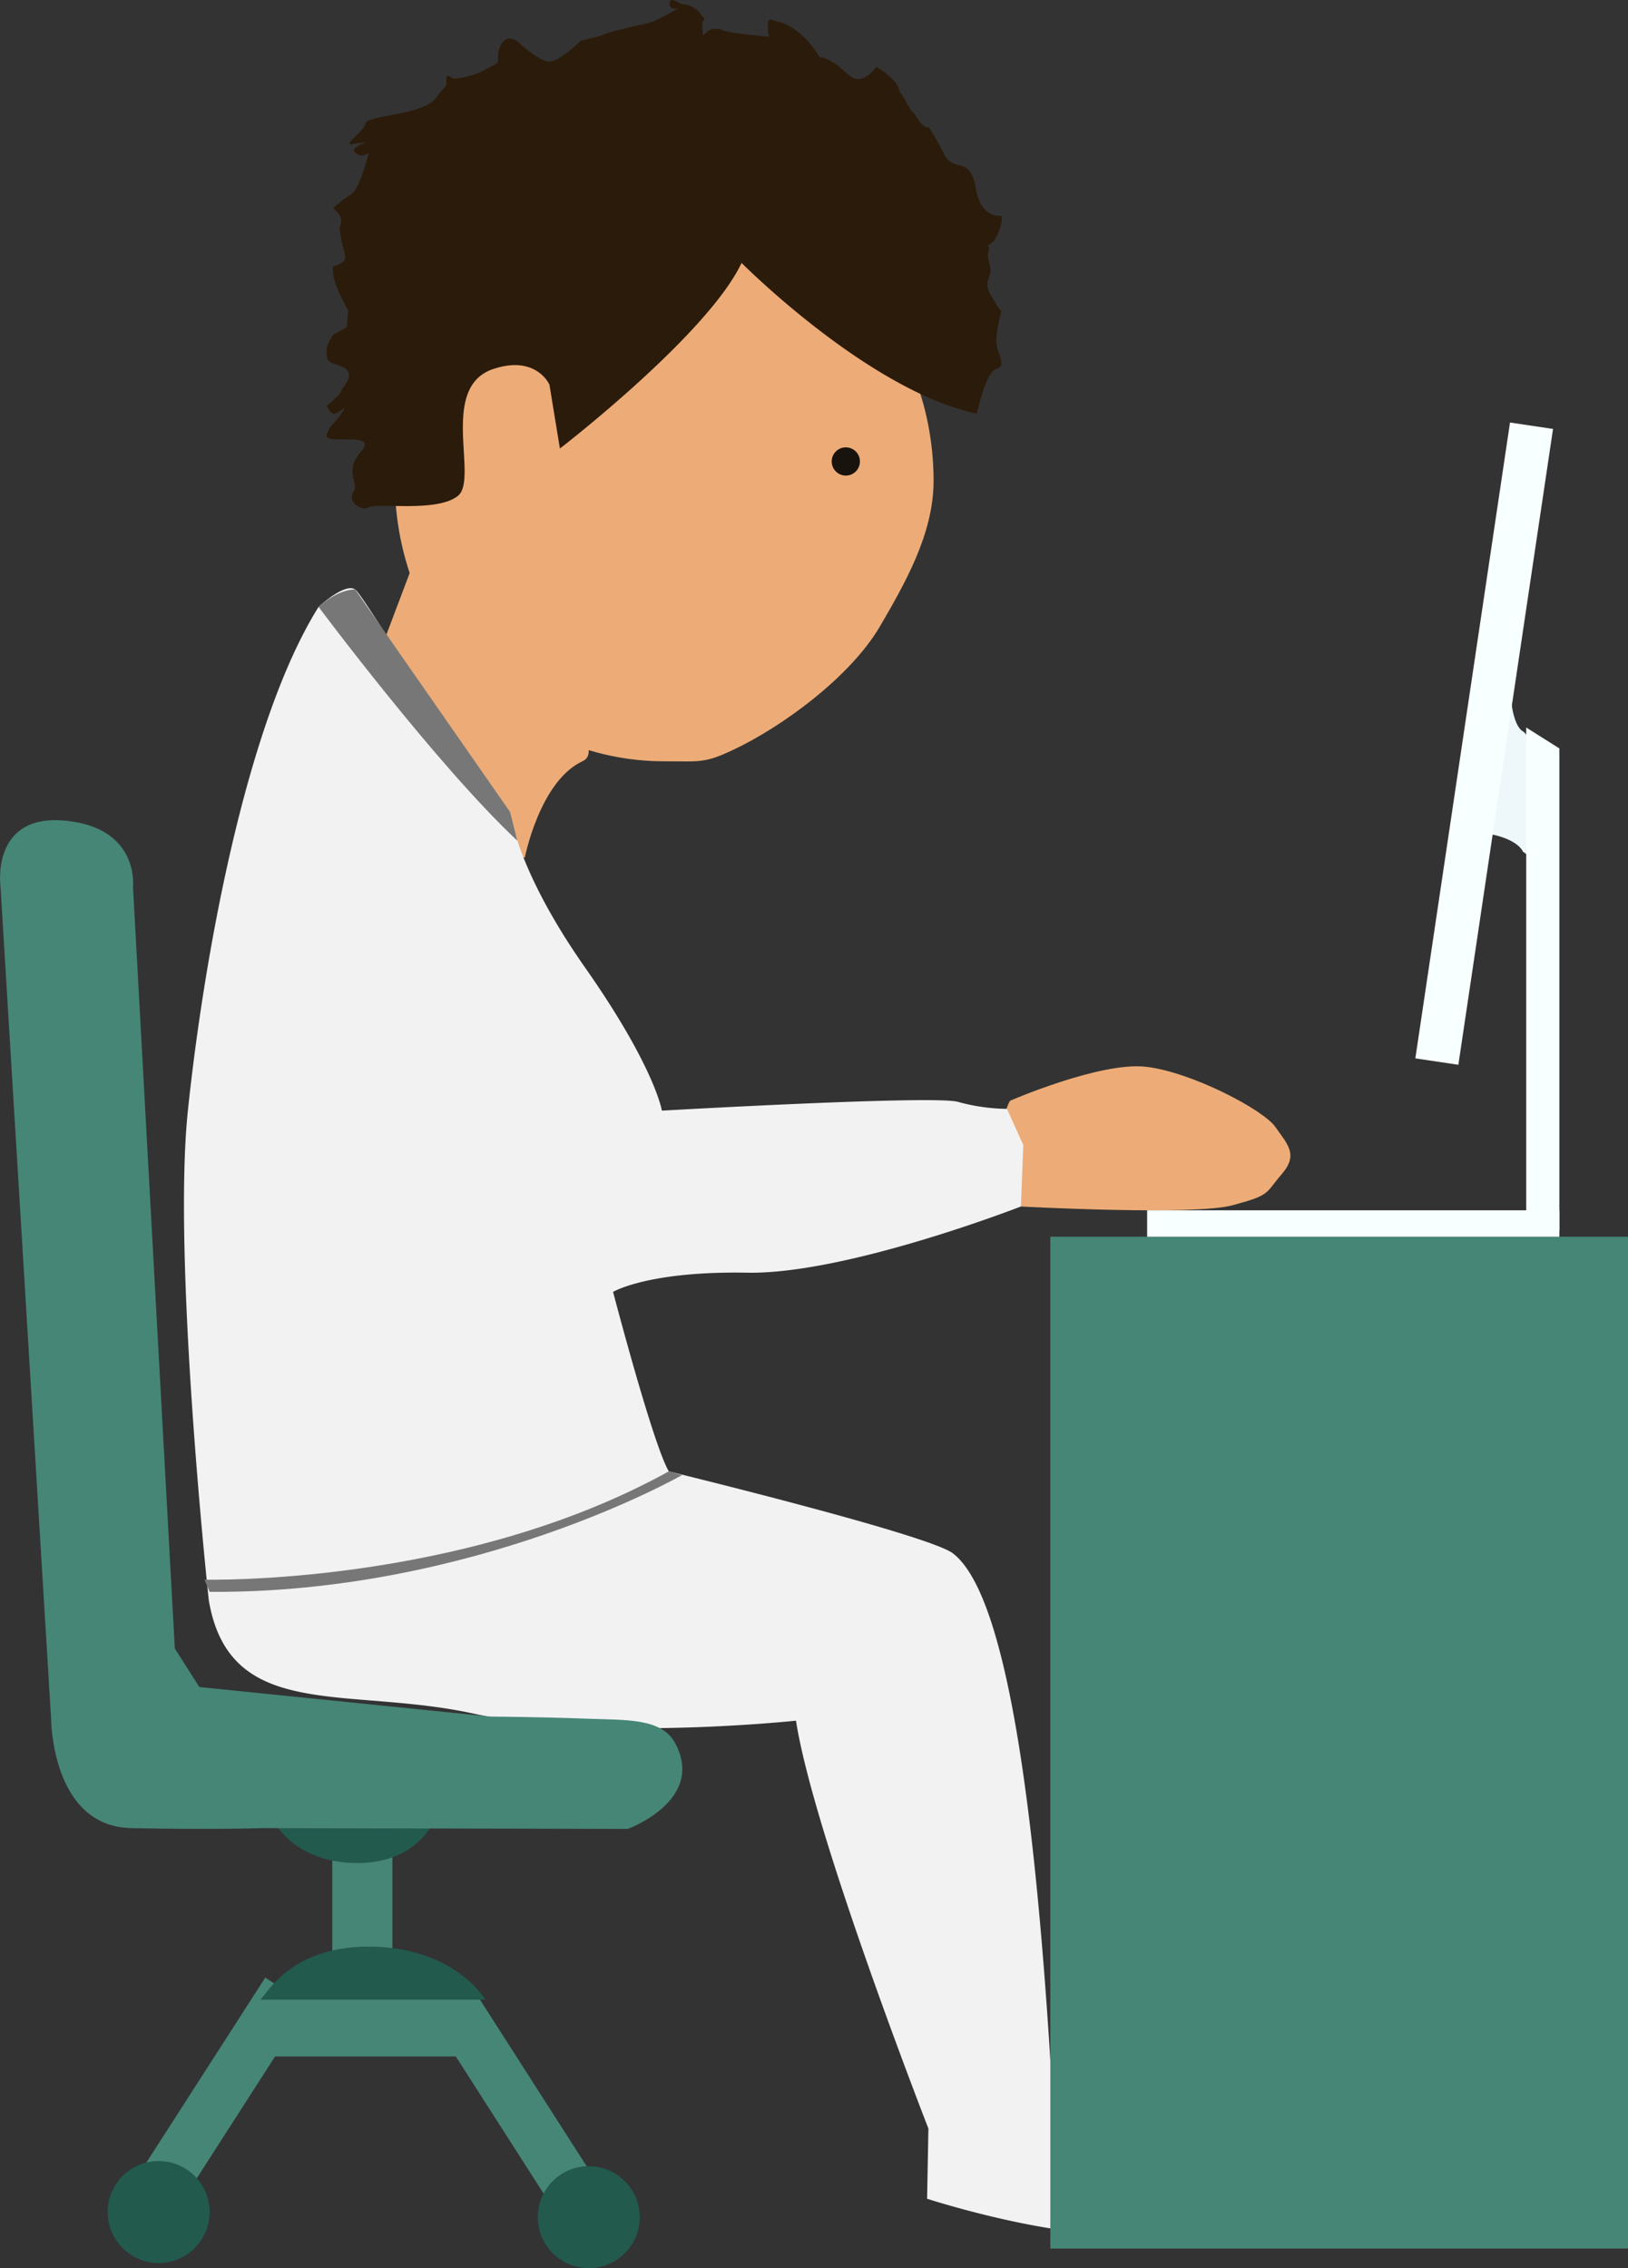 <svg id="Layer_1" data-name="Layer 1" xmlns="http://www.w3.org/2000/svg" viewBox="0 0 311.41 433.76"><rect x="0" y="0" width="311.41" height="433.76" fill="#333333" stroke="none"/><defs><style>.cls-1{fill:#353c42;}.cls-2{fill:#468676;}.cls-3{fill:#225a4e;}.cls-4{fill:#edac77;}.cls-5{fill:#2b1b0a;}.cls-6{fill:#19130e;}.cls-7{fill:#f2f2f3;}.cls-8{fill:#f8ffff;}.cls-9{fill:#eef7f9;}.cls-10{fill:#777;}</style></defs><title>HumanWork</title><path class="cls-1" d="M608.47,627.14" transform="translate(-581.06 -145.04)"/><rect class="cls-2" x="621.22" y="523.24" width="9.75" height="42.25" transform="matrix(0.84, 0.54, -0.54, 0.84, -188.54, -396.78)"/><rect class="cls-2" x="49.35" y="382.28" width="41.5" height="11"/><rect class="cls-2" x="673.47" y="523.99" width="9.75" height="42.25" transform="translate(962.53 493.18) rotate(147.36)"/><circle class="cls-3" cx="30.35" cy="423.03" r="9.75"/><circle class="cls-3" cx="112.62" cy="424.01" r="9.75"/><rect class="cls-2" x="63.56" y="351.35" width="11.5" height="27.43"/><path class="cls-3" d="M630.84,527.45h43.07s-5.93-10.16-22.41-10.14C636.24,517.34,631.82,526.88,630.84,527.45Z" transform="translate(-581.06 -145.04)"/><path class="cls-3" d="M663.66,494.33H634.09s4.07,7,15.39,7C660,501.27,663,494.72,663.66,494.33Z" transform="translate(-581.06 -145.04)"/><path class="cls-4" d="M759.64,237c0-29.62-23.07-53.63-51.53-53.63s-51.53,24-51.53,53.63,23.07,53.63,51.53,53.63c7,0,7.66.42,13.24-2.21,9.31-4.38,22.32-13.89,28-23.54C754.09,256.73,759.64,247.18,759.64,237Z" transform="translate(-581.06 -145.04)"/><path class="cls-4" d="M681.44,309.08s2.87-14.73,11.1-18.49-30.83-42-30.83-42l-10.55,27.9S651.48,298.11,681.44,309.08Z" transform="translate(-581.06 -145.04)"/><path class="cls-5" d="M688.16,230.82s28.25-21.75,34.75-35.5c0,0,24.25,24.42,45,28.83,0,0,1.75-8.08,3.75-8.58s.25-2.75,0-4.75.95-6.25.95-6.25-.2,0-1.7-2.5-1-3-.5-4.5-.75-3-.25-4.5-1-.5.5-1.5,2.39-5.25,1.95-5.25-3.95.5-4.95-5.5-4.25-2.75-6-6.25a43,43,0,0,0-3-5.25s-.75.5-2-1.5-.75-.5-2.25-3.25-.75-.75-1.5-2.75-4.25-4-4.25-4-2.5,3.75-5,1.75-1.75-1.75-4-3-1.25.25-2.25-1.25a15.75,15.75,0,0,0-4.5-4.75c-2.25-1.5-3-1.25-4.25-1.75s-.5,3.25-.5,3.25-5.75-.5-8-1,.25-.5-2.25-.5-2.25,2.75-2.5,0,1.25-1-.25-2.75a4.83,4.83,0,0,0-3.58-2c-.67,0-2.42-1.75-2.42,0s3.25,0,0,1.75-3.5,1.75-5.75,2.25-3,.75-4.25,1a20.85,20.85,0,0,0-3,1c-.75.25-4,1-4,1s-4.25,4.25-6.25,4-5.75-3.75-5.75-3.75-2-1.75-3.25.5.25,3.25-1.5,4-1.5,1-3.75,1.75a14,14,0,0,1-4,.75s-1.25-1.25-1.25.25.5.25-2,3.5-13.16,3.29-13.41,4.79-4.47,4.24-2.59,4c6.08-.92-1.25.25.75,1.75s3-1.75,2,1.5-1.79,5.75-3.15,6.5-2.6,2.08-3.1,2.29,1.57,1.18,1.41,2.82-.59-.36,0,3.14,1.41,3.75,0,4.75-1.82-.25-1.49,2.25,2.83,6.75,2.83,6.75l-.25,3.25-2.69,1.5-1.06,2a7.22,7.22,0,0,0,0,2.5c.25,1.25,3.25,1,4,2.5s-1.18,3-1.34,3.75-2.77,2.75-2.77,2.75.61,1.42,1.36,1.58,3.07-2.42,1.41,0-1.88,1.67-2.77,3.92,10.11-.75,6.61,3.25-.25,6-1.5,7.75,1.5,3.83,3,2.92,13,1.08,17-2.17-3.71-20.76,6.75-24.25c8.25-2.75,10.75,3,10.75,3Z" transform="translate(-581.06 -145.04)"/><circle class="cls-6" cx="161.79" cy="88.25" r="2.7"/><path class="cls-4" d="M774.26,355.55s17.25-7.5,26-6.5,22.5,8.25,24.75,11.5,4.5,5.25,1.25,9-2,4-9.5,6-40.44.22-40.44.22S770.76,361.55,774.26,355.55Z" transform="translate(-581.06 -145.04)"/><path class="cls-7" d="M758.65,552.1s-22-56.33-25.33-78c0,0-37.25,4-61.58-1.33S625,474.43,621,451.1c0,0-7-65-4-93.67s11-74,25-96.33c0,0,5-4.67,7-3.33s26.33,42.82,29.67,42.58c0,0,1,10.76,14.33,29.76s14.67,27.33,14.67,27.33,52.33-3,56.67-1.67a36.76,36.76,0,0,0,9.33,1.33l3.13,6.91-.46,11.76S743,388.77,724,388.43s-25.67,3.67-25.67,3.67S706,421.43,709,426.43c0,0,49.61,12.07,54.33,15.67,10.16,7.74,15.55,47.42,18.67,97.33,1,15.42,29.68,22.41,27.29,27.32-6.44,13.24-50.89-1.22-50.89-1.22Z" transform="translate(-581.06 -145.04)"/><rect class="cls-2" x="200.91" y="236.51" width="110.5" height="193.5"/><rect class="cls-8" x="219.43" y="231.46" width="78.85" height="5.05"/><path class="cls-9" d="M872.38,307.92s-.87-2.5-7-3.5L870,277.67s.25,6,2.38,7.25,3.13,10.5,3.13,10.5l-1,14Z" transform="translate(-581.06 -145.04)"/><polygon class="cls-8" points="298.28 235.35 291.94 235.35 291.94 139.13 295.11 141.13 298.28 143.13 298.28 235.35"/><rect class="cls-8" x="860.79" y="225.82" width="8.32" height="122.94" transform="translate(-529.3 -269.34) rotate(8.47)"/><path class="cls-10" d="M620.16,447.13s49.13,1.27,88.82-20.7l2.55.7S672,449.8,621.16,449.47Z" transform="translate(-581.06 -145.04)"/><path class="cls-10" d="M642,261.1s22.53,30.2,38,44.7l-1.36-5.46L649,257.77S646,257.53,642,261.1Z" transform="translate(-581.06 -145.04)"/><path class="cls-2" d="M581.16,314.65l9.67,159s0,20.67,15.33,21,25,0,25,0l70,.15s15-5.48,9-16.48c-2.58-4.74-9.5-4.32-16.53-4.59-9.3-.35-18.8-.41-18.8-.41l-55.64-5.65-4.69-7.37-8-145.65s1.33-11.33-13-12.67S581.16,314.65,581.16,314.65Z" transform="translate(-581.06 -145.04)"/></svg>